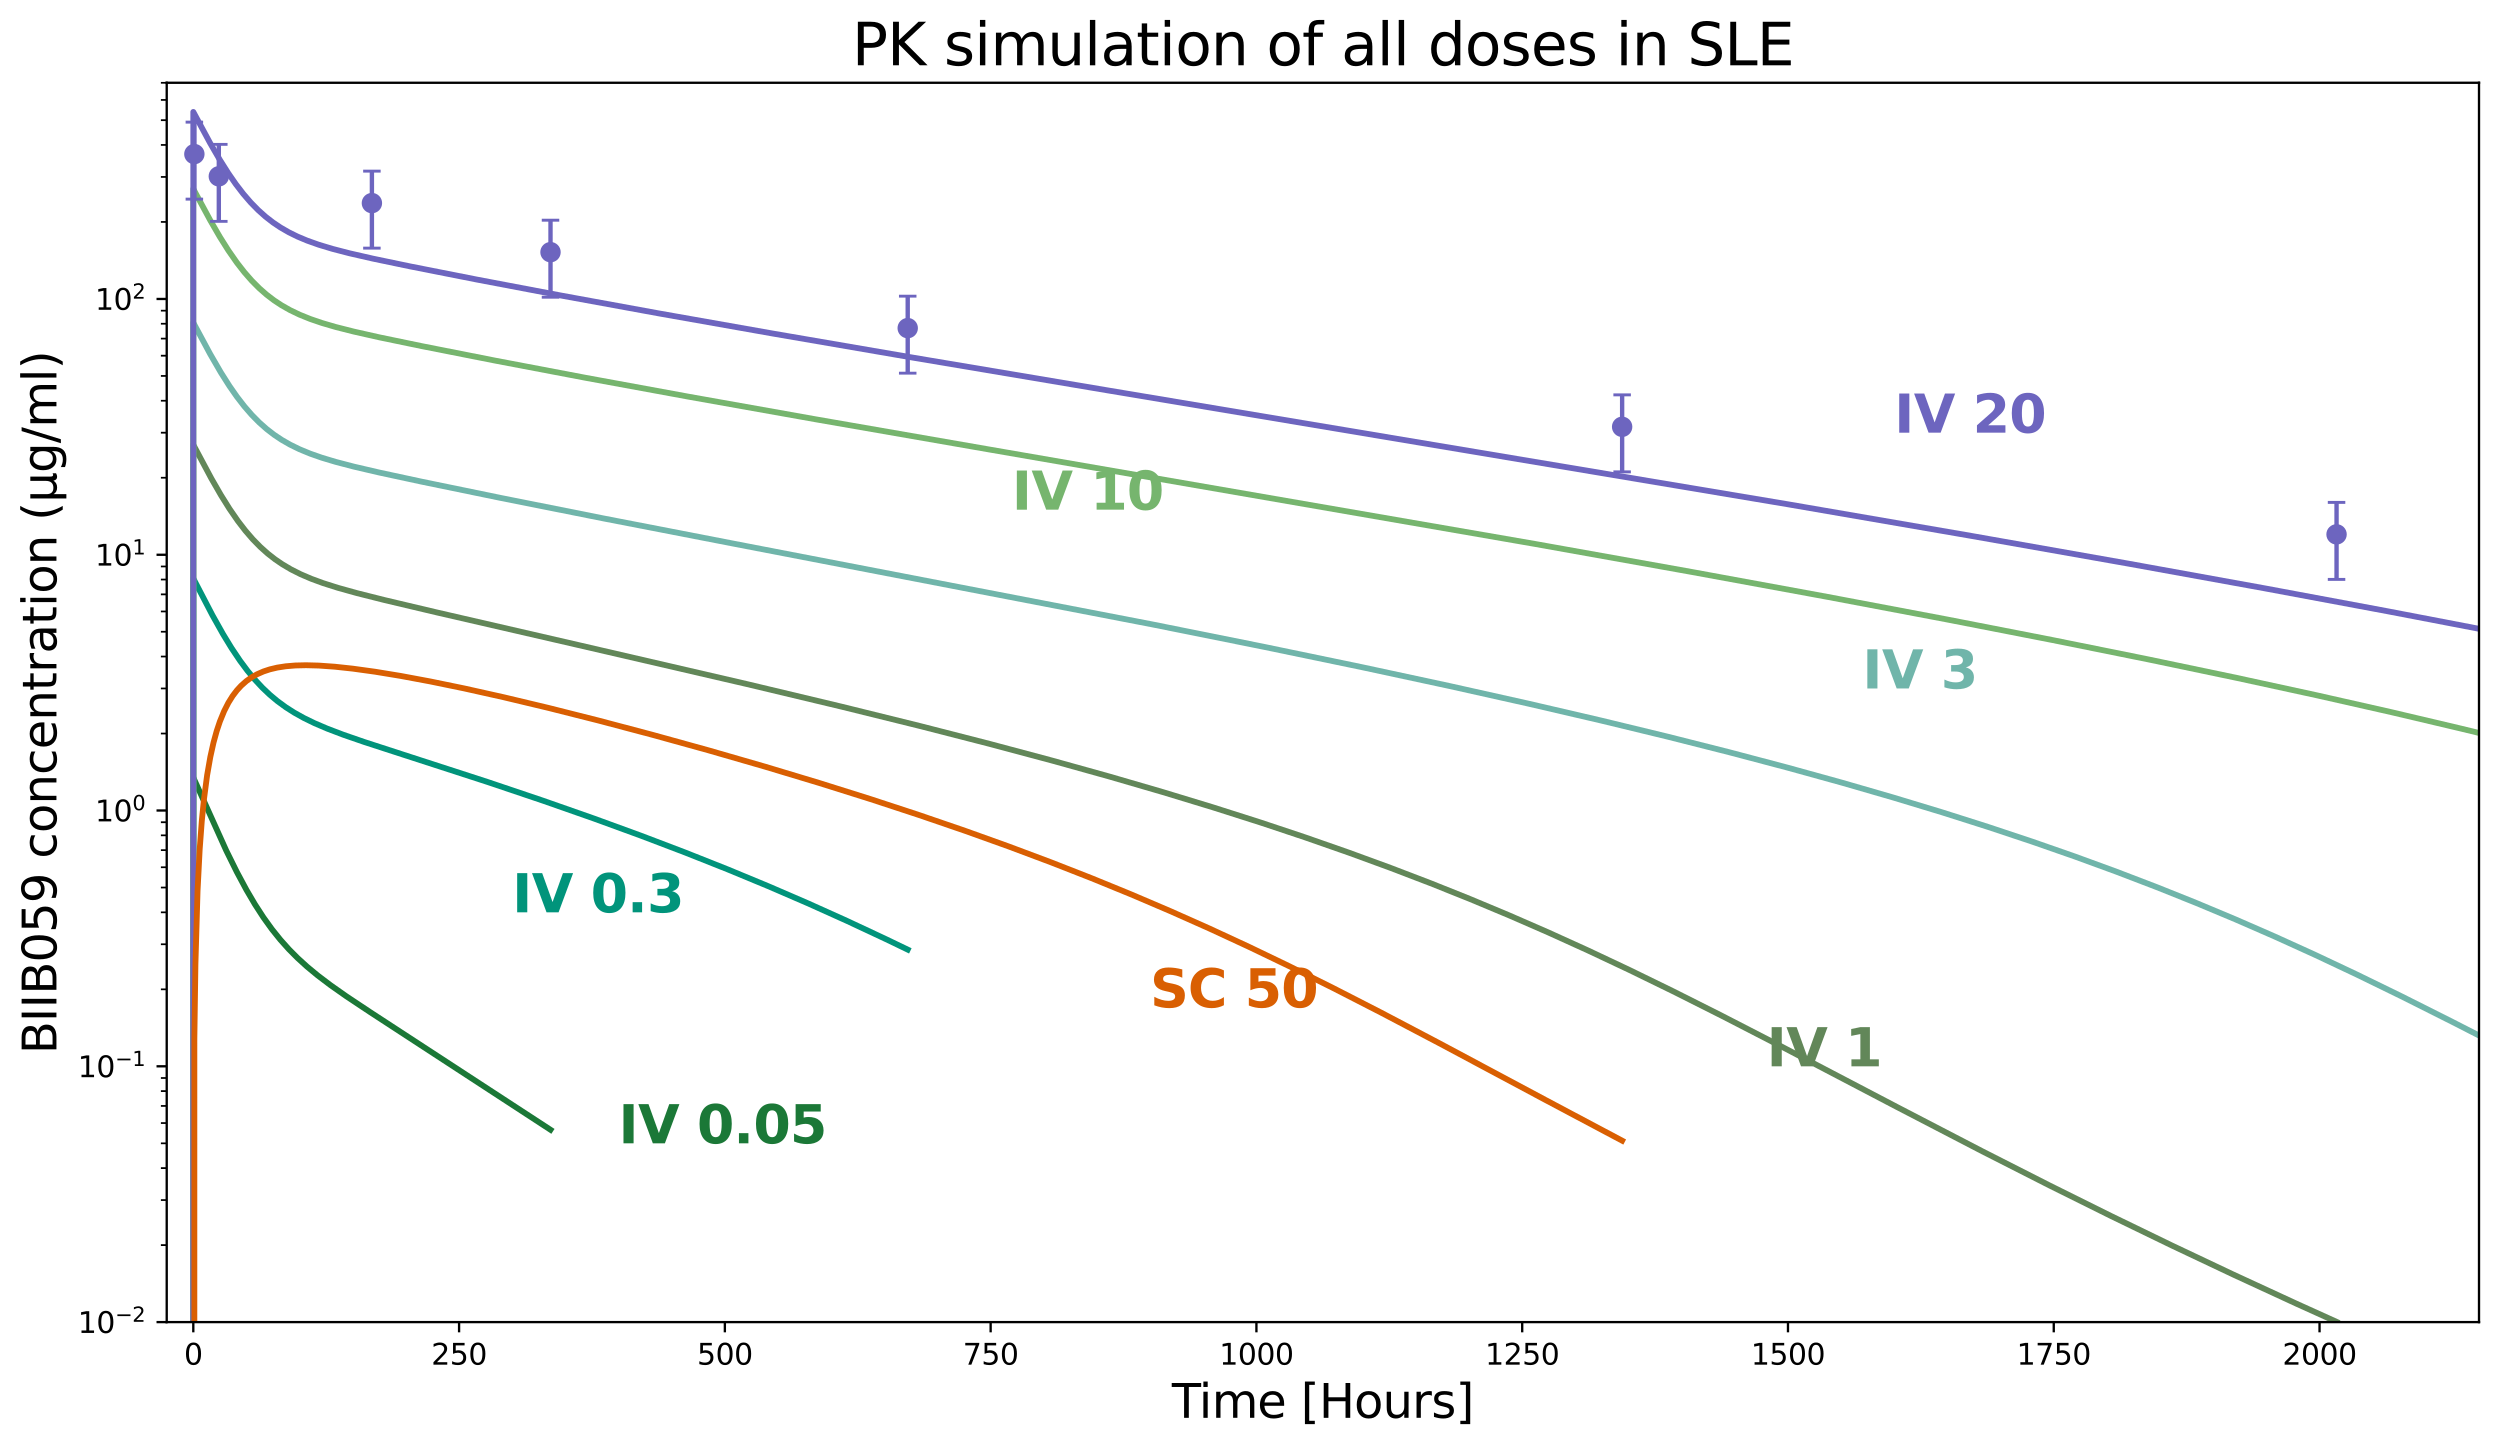 <?xml version="1.0" encoding="utf-8" standalone="no"?>
<!DOCTYPE svg PUBLIC "-//W3C//DTD SVG 1.1//EN"
  "http://www.w3.org/Graphics/SVG/1.1/DTD/svg11.dtd">
<svg xmlns:xlink="http://www.w3.org/1999/xlink" width="857.493pt" height="496.84pt" viewBox="0 0 857.493 496.84" xmlns="http://www.w3.org/2000/svg" version="1.1">
 <defs>
  <style type="text/css">*{stroke-linejoin: round; stroke-linecap: butt}</style>
 </defs>
 <g id="figure_1">
  <g id="patch_1">
   <path d="M 0 496.84 
L 857.493 496.84 
L 857.493 0 
L 0 0 
z
" style="fill: #ffffff"/>
  </g>
  <g id="axes_1">
   <g id="patch_2">
    <path d="M 57.185 453.477 
L 850.293 453.477 
L 850.293 28.397 
L 57.185 28.397 
z
" style="fill: #ffffff"/>
   </g>
   <g id="matplotlib.axis_1">
    <g id="xtick_1">
     <g id="line2d_1">
      <defs>
       <path id="me64c6eb5f9" d="M 0 0 
L 0 3.5 
" style="stroke: #000000; stroke-width: 0.8"/>
      </defs>
      <g>
       <use xlink:href="#me64c6eb5f9" x="66.301" y="453.477" style="stroke: #000000; stroke-width: 0.8"/>
      </g>
     </g>
     <g id="text_1">
      <!-- 0 -->
      <g transform="translate(63.12 468.075) scale(0.1 -0.1)">
       <defs>
        <path id="DejaVuSans-30" d="M 2034 4250 
Q 1547 4250 1301 3770 
Q 1056 3291 1056 2328 
Q 1056 1369 1301 889 
Q 1547 409 2034 409 
Q 2525 409 2770 889 
Q 3016 1369 3016 2328 
Q 3016 3291 2770 3770 
Q 2525 4250 2034 4250 
z
M 2034 4750 
Q 2819 4750 3233 4129 
Q 3647 3509 3647 2328 
Q 3647 1150 3233 529 
Q 2819 -91 2034 -91 
Q 1250 -91 836 529 
Q 422 1150 422 2328 
Q 422 3509 836 4129 
Q 1250 4750 2034 4750 
z
" transform="scale(0.016)"/>
       </defs>
       <use xlink:href="#DejaVuSans-30"/>
      </g>
     </g>
    </g>
    <g id="xtick_2">
     <g id="line2d_2">
      <g>
       <use xlink:href="#me64c6eb5f9" x="157.463" y="453.477" style="stroke: #000000; stroke-width: 0.8"/>
      </g>
     </g>
     <g id="text_2">
      <!-- 250 -->
      <g transform="translate(147.919 468.075) scale(0.1 -0.1)">
       <defs>
        <path id="DejaVuSans-32" d="M 1228 531 
L 3431 531 
L 3431 0 
L 469 0 
L 469 531 
Q 828 903 1448 1529 
Q 2069 2156 2228 2338 
Q 2531 2678 2651 2914 
Q 2772 3150 2772 3378 
Q 2772 3750 2511 3984 
Q 2250 4219 1831 4219 
Q 1534 4219 1204 4116 
Q 875 4013 500 3803 
L 500 4441 
Q 881 4594 1212 4672 
Q 1544 4750 1819 4750 
Q 2544 4750 2975 4387 
Q 3406 4025 3406 3419 
Q 3406 3131 3298 2873 
Q 3191 2616 2906 2266 
Q 2828 2175 2409 1742 
Q 1991 1309 1228 531 
z
" transform="scale(0.016)"/>
        <path id="DejaVuSans-35" d="M 691 4666 
L 3169 4666 
L 3169 4134 
L 1269 4134 
L 1269 2991 
Q 1406 3038 1543 3061 
Q 1681 3084 1819 3084 
Q 2600 3084 3056 2656 
Q 3513 2228 3513 1497 
Q 3513 744 3044 326 
Q 2575 -91 1722 -91 
Q 1428 -91 1123 -41 
Q 819 9 494 109 
L 494 744 
Q 775 591 1075 516 
Q 1375 441 1709 441 
Q 2250 441 2565 725 
Q 2881 1009 2881 1497 
Q 2881 1984 2565 2268 
Q 2250 2553 1709 2553 
Q 1456 2553 1204 2497 
Q 953 2441 691 2322 
L 691 4666 
z
" transform="scale(0.016)"/>
       </defs>
       <use xlink:href="#DejaVuSans-32"/>
       <use xlink:href="#DejaVuSans-35" transform="translate(63.623 0)"/>
       <use xlink:href="#DejaVuSans-30" transform="translate(127.246 0)"/>
      </g>
     </g>
    </g>
    <g id="xtick_3">
     <g id="line2d_3">
      <g>
       <use xlink:href="#me64c6eb5f9" x="248.625" y="453.477" style="stroke: #000000; stroke-width: 0.8"/>
      </g>
     </g>
     <g id="text_3">
      <!-- 500 -->
      <g transform="translate(239.081 468.075) scale(0.1 -0.1)">
       <use xlink:href="#DejaVuSans-35"/>
       <use xlink:href="#DejaVuSans-30" transform="translate(63.623 0)"/>
       <use xlink:href="#DejaVuSans-30" transform="translate(127.246 0)"/>
      </g>
     </g>
    </g>
    <g id="xtick_4">
     <g id="line2d_4">
      <g>
       <use xlink:href="#me64c6eb5f9" x="339.787" y="453.477" style="stroke: #000000; stroke-width: 0.8"/>
      </g>
     </g>
     <g id="text_4">
      <!-- 750 -->
      <g transform="translate(330.243 468.075) scale(0.1 -0.1)">
       <defs>
        <path id="DejaVuSans-37" d="M 525 4666 
L 3525 4666 
L 3525 4397 
L 1831 0 
L 1172 0 
L 2766 4134 
L 525 4134 
L 525 4666 
z
" transform="scale(0.016)"/>
       </defs>
       <use xlink:href="#DejaVuSans-37"/>
       <use xlink:href="#DejaVuSans-35" transform="translate(63.623 0)"/>
       <use xlink:href="#DejaVuSans-30" transform="translate(127.246 0)"/>
      </g>
     </g>
    </g>
    <g id="xtick_5">
     <g id="line2d_5">
      <g>
       <use xlink:href="#me64c6eb5f9" x="430.949" y="453.477" style="stroke: #000000; stroke-width: 0.8"/>
      </g>
     </g>
     <g id="text_5">
      <!-- 1000 -->
      <g transform="translate(418.224 468.075) scale(0.1 -0.1)">
       <defs>
        <path id="DejaVuSans-31" d="M 794 531 
L 1825 531 
L 1825 4091 
L 703 3866 
L 703 4441 
L 1819 4666 
L 2450 4666 
L 2450 531 
L 3481 531 
L 3481 0 
L 794 0 
L 794 531 
z
" transform="scale(0.016)"/>
       </defs>
       <use xlink:href="#DejaVuSans-31"/>
       <use xlink:href="#DejaVuSans-30" transform="translate(63.623 0)"/>
       <use xlink:href="#DejaVuSans-30" transform="translate(127.246 0)"/>
       <use xlink:href="#DejaVuSans-30" transform="translate(190.869 0)"/>
      </g>
     </g>
    </g>
    <g id="xtick_6">
     <g id="line2d_6">
      <g>
       <use xlink:href="#me64c6eb5f9" x="522.11" y="453.477" style="stroke: #000000; stroke-width: 0.8"/>
      </g>
     </g>
     <g id="text_6">
      <!-- 1250 -->
      <g transform="translate(509.385 468.075) scale(0.1 -0.1)">
       <use xlink:href="#DejaVuSans-31"/>
       <use xlink:href="#DejaVuSans-32" transform="translate(63.623 0)"/>
       <use xlink:href="#DejaVuSans-35" transform="translate(127.246 0)"/>
       <use xlink:href="#DejaVuSans-30" transform="translate(190.869 0)"/>
      </g>
     </g>
    </g>
    <g id="xtick_7">
     <g id="line2d_7">
      <g>
       <use xlink:href="#me64c6eb5f9" x="613.272" y="453.477" style="stroke: #000000; stroke-width: 0.8"/>
      </g>
     </g>
     <g id="text_7">
      <!-- 1500 -->
      <g transform="translate(600.547 468.075) scale(0.1 -0.1)">
       <use xlink:href="#DejaVuSans-31"/>
       <use xlink:href="#DejaVuSans-35" transform="translate(63.623 0)"/>
       <use xlink:href="#DejaVuSans-30" transform="translate(127.246 0)"/>
       <use xlink:href="#DejaVuSans-30" transform="translate(190.869 0)"/>
      </g>
     </g>
    </g>
    <g id="xtick_8">
     <g id="line2d_8">
      <g>
       <use xlink:href="#me64c6eb5f9" x="704.434" y="453.477" style="stroke: #000000; stroke-width: 0.8"/>
      </g>
     </g>
     <g id="text_8">
      <!-- 1750 -->
      <g transform="translate(691.709 468.075) scale(0.1 -0.1)">
       <use xlink:href="#DejaVuSans-31"/>
       <use xlink:href="#DejaVuSans-37" transform="translate(63.623 0)"/>
       <use xlink:href="#DejaVuSans-35" transform="translate(127.246 0)"/>
       <use xlink:href="#DejaVuSans-30" transform="translate(190.869 0)"/>
      </g>
     </g>
    </g>
    <g id="xtick_9">
     <g id="line2d_9">
      <g>
       <use xlink:href="#me64c6eb5f9" x="795.596" y="453.477" style="stroke: #000000; stroke-width: 0.8"/>
      </g>
     </g>
     <g id="text_9">
      <!-- 2000 -->
      <g transform="translate(782.871 468.075) scale(0.1 -0.1)">
       <use xlink:href="#DejaVuSans-32"/>
       <use xlink:href="#DejaVuSans-30" transform="translate(63.623 0)"/>
       <use xlink:href="#DejaVuSans-30" transform="translate(127.246 0)"/>
       <use xlink:href="#DejaVuSans-30" transform="translate(190.869 0)"/>
      </g>
     </g>
    </g>
    <g id="text_10">
     <!-- Time [Hours] -->
     <g transform="translate(401.943 486.312) scale(0.16 -0.16)">
      <defs>
       <path id="DejaVuSans-54" d="M -19 4666 
L 3928 4666 
L 3928 4134 
L 2272 4134 
L 2272 0 
L 1638 0 
L 1638 4134 
L -19 4134 
L -19 4666 
z
" transform="scale(0.016)"/>
       <path id="DejaVuSans-69" d="M 603 3500 
L 1178 3500 
L 1178 0 
L 603 0 
L 603 3500 
z
M 603 4863 
L 1178 4863 
L 1178 4134 
L 603 4134 
L 603 4863 
z
" transform="scale(0.016)"/>
       <path id="DejaVuSans-6d" d="M 3328 2828 
Q 3544 3216 3844 3400 
Q 4144 3584 4550 3584 
Q 5097 3584 5394 3201 
Q 5691 2819 5691 2113 
L 5691 0 
L 5113 0 
L 5113 2094 
Q 5113 2597 4934 2840 
Q 4756 3084 4391 3084 
Q 3944 3084 3684 2787 
Q 3425 2491 3425 1978 
L 3425 0 
L 2847 0 
L 2847 2094 
Q 2847 2600 2669 2842 
Q 2491 3084 2119 3084 
Q 1678 3084 1418 2786 
Q 1159 2488 1159 1978 
L 1159 0 
L 581 0 
L 581 3500 
L 1159 3500 
L 1159 2956 
Q 1356 3278 1631 3431 
Q 1906 3584 2284 3584 
Q 2666 3584 2933 3390 
Q 3200 3197 3328 2828 
z
" transform="scale(0.016)"/>
       <path id="DejaVuSans-65" d="M 3597 1894 
L 3597 1613 
L 953 1613 
Q 991 1019 1311 708 
Q 1631 397 2203 397 
Q 2534 397 2845 478 
Q 3156 559 3463 722 
L 3463 178 
Q 3153 47 2828 -22 
Q 2503 -91 2169 -91 
Q 1331 -91 842 396 
Q 353 884 353 1716 
Q 353 2575 817 3079 
Q 1281 3584 2069 3584 
Q 2775 3584 3186 3129 
Q 3597 2675 3597 1894 
z
M 3022 2063 
Q 3016 2534 2758 2815 
Q 2500 3097 2075 3097 
Q 1594 3097 1305 2825 
Q 1016 2553 972 2059 
L 3022 2063 
z
" transform="scale(0.016)"/>
       <path id="DejaVuSans-20" transform="scale(0.016)"/>
       <path id="DejaVuSans-5b" d="M 550 4863 
L 1875 4863 
L 1875 4416 
L 1125 4416 
L 1125 -397 
L 1875 -397 
L 1875 -844 
L 550 -844 
L 550 4863 
z
" transform="scale(0.016)"/>
       <path id="DejaVuSans-48" d="M 628 4666 
L 1259 4666 
L 1259 2753 
L 3553 2753 
L 3553 4666 
L 4184 4666 
L 4184 0 
L 3553 0 
L 3553 2222 
L 1259 2222 
L 1259 0 
L 628 0 
L 628 4666 
z
" transform="scale(0.016)"/>
       <path id="DejaVuSans-6f" d="M 1959 3097 
Q 1497 3097 1228 2736 
Q 959 2375 959 1747 
Q 959 1119 1226 758 
Q 1494 397 1959 397 
Q 2419 397 2687 759 
Q 2956 1122 2956 1747 
Q 2956 2369 2687 2733 
Q 2419 3097 1959 3097 
z
M 1959 3584 
Q 2709 3584 3137 3096 
Q 3566 2609 3566 1747 
Q 3566 888 3137 398 
Q 2709 -91 1959 -91 
Q 1206 -91 779 398 
Q 353 888 353 1747 
Q 353 2609 779 3096 
Q 1206 3584 1959 3584 
z
" transform="scale(0.016)"/>
       <path id="DejaVuSans-75" d="M 544 1381 
L 544 3500 
L 1119 3500 
L 1119 1403 
Q 1119 906 1312 657 
Q 1506 409 1894 409 
Q 2359 409 2629 706 
Q 2900 1003 2900 1516 
L 2900 3500 
L 3475 3500 
L 3475 0 
L 2900 0 
L 2900 538 
Q 2691 219 2414 64 
Q 2138 -91 1772 -91 
Q 1169 -91 856 284 
Q 544 659 544 1381 
z
M 1991 3584 
L 1991 3584 
z
" transform="scale(0.016)"/>
       <path id="DejaVuSans-72" d="M 2631 2963 
Q 2534 3019 2420 3045 
Q 2306 3072 2169 3072 
Q 1681 3072 1420 2755 
Q 1159 2438 1159 1844 
L 1159 0 
L 581 0 
L 581 3500 
L 1159 3500 
L 1159 2956 
Q 1341 3275 1631 3429 
Q 1922 3584 2338 3584 
Q 2397 3584 2469 3576 
Q 2541 3569 2628 3553 
L 2631 2963 
z
" transform="scale(0.016)"/>
       <path id="DejaVuSans-73" d="M 2834 3397 
L 2834 2853 
Q 2591 2978 2328 3040 
Q 2066 3103 1784 3103 
Q 1356 3103 1142 2972 
Q 928 2841 928 2578 
Q 928 2378 1081 2264 
Q 1234 2150 1697 2047 
L 1894 2003 
Q 2506 1872 2764 1633 
Q 3022 1394 3022 966 
Q 3022 478 2636 193 
Q 2250 -91 1575 -91 
Q 1294 -91 989 -36 
Q 684 19 347 128 
L 347 722 
Q 666 556 975 473 
Q 1284 391 1588 391 
Q 1994 391 2212 530 
Q 2431 669 2431 922 
Q 2431 1156 2273 1281 
Q 2116 1406 1581 1522 
L 1381 1569 
Q 847 1681 609 1914 
Q 372 2147 372 2553 
Q 372 3047 722 3315 
Q 1072 3584 1716 3584 
Q 2034 3584 2315 3537 
Q 2597 3491 2834 3397 
z
" transform="scale(0.016)"/>
       <path id="DejaVuSans-5d" d="M 1947 4863 
L 1947 -844 
L 622 -844 
L 622 -397 
L 1369 -397 
L 1369 4416 
L 622 4416 
L 622 4863 
L 1947 4863 
z
" transform="scale(0.016)"/>
      </defs>
      <use xlink:href="#DejaVuSans-54"/>
      <use xlink:href="#DejaVuSans-69" transform="translate(57.959 0)"/>
      <use xlink:href="#DejaVuSans-6d" transform="translate(85.742 0)"/>
      <use xlink:href="#DejaVuSans-65" transform="translate(183.154 0)"/>
      <use xlink:href="#DejaVuSans-20" transform="translate(244.678 0)"/>
      <use xlink:href="#DejaVuSans-5b" transform="translate(276.465 0)"/>
      <use xlink:href="#DejaVuSans-48" transform="translate(315.479 0)"/>
      <use xlink:href="#DejaVuSans-6f" transform="translate(390.674 0)"/>
      <use xlink:href="#DejaVuSans-75" transform="translate(451.855 0)"/>
      <use xlink:href="#DejaVuSans-72" transform="translate(515.234 0)"/>
      <use xlink:href="#DejaVuSans-73" transform="translate(556.348 0)"/>
      <use xlink:href="#DejaVuSans-5d" transform="translate(608.447 0)"/>
     </g>
    </g>
   </g>
   <g id="matplotlib.axis_2">
    <g id="ytick_1">
     <g id="line2d_10">
      <defs>
       <path id="m5a71ed26d4" d="M 0 0 
L -3.5 0 
" style="stroke: #000000; stroke-width: 0.8"/>
      </defs>
      <g>
       <use xlink:href="#m5a71ed26d4" x="57.185" y="453.477" style="stroke: #000000; stroke-width: 0.8"/>
      </g>
     </g>
     <g id="text_11">
      <!-- $\mathdefault{10^{-2}}$ -->
      <g transform="translate(26.685 457.276) scale(0.1 -0.1)">
       <defs>
        <path id="DejaVuSans-2212" d="M 678 2272 
L 4684 2272 
L 4684 1741 
L 678 1741 
L 678 2272 
z
" transform="scale(0.016)"/>
       </defs>
       <use xlink:href="#DejaVuSans-31" transform="translate(0 0.766)"/>
       <use xlink:href="#DejaVuSans-30" transform="translate(63.623 0.766)"/>
       <use xlink:href="#DejaVuSans-2212" transform="translate(128.203 39.047) scale(0.7)"/>
       <use xlink:href="#DejaVuSans-32" transform="translate(186.855 39.047) scale(0.7)"/>
      </g>
     </g>
    </g>
    <g id="ytick_2">
     <g id="line2d_11">
      <g>
       <use xlink:href="#m5a71ed26d4" x="57.185" y="365.743" style="stroke: #000000; stroke-width: 0.8"/>
      </g>
     </g>
     <g id="text_12">
      <!-- $\mathdefault{10^{-1}}$ -->
      <g transform="translate(26.685 369.542) scale(0.1 -0.1)">
       <use xlink:href="#DejaVuSans-31" transform="translate(0 0.684)"/>
       <use xlink:href="#DejaVuSans-30" transform="translate(63.623 0.684)"/>
       <use xlink:href="#DejaVuSans-2212" transform="translate(128.203 38.966) scale(0.7)"/>
       <use xlink:href="#DejaVuSans-31" transform="translate(186.855 38.966) scale(0.7)"/>
      </g>
     </g>
    </g>
    <g id="ytick_3">
     <g id="line2d_12">
      <g>
       <use xlink:href="#m5a71ed26d4" x="57.185" y="278.009" style="stroke: #000000; stroke-width: 0.8"/>
      </g>
     </g>
     <g id="text_13">
      <!-- $\mathdefault{10^{0}}$ -->
      <g transform="translate(32.585 281.808) scale(0.1 -0.1)">
       <use xlink:href="#DejaVuSans-31" transform="translate(0 0.766)"/>
       <use xlink:href="#DejaVuSans-30" transform="translate(63.623 0.766)"/>
       <use xlink:href="#DejaVuSans-30" transform="translate(128.203 39.047) scale(0.7)"/>
      </g>
     </g>
    </g>
    <g id="ytick_4">
     <g id="line2d_13">
      <g>
       <use xlink:href="#m5a71ed26d4" x="57.185" y="190.275" style="stroke: #000000; stroke-width: 0.8"/>
      </g>
     </g>
     <g id="text_14">
      <!-- $\mathdefault{10^{1}}$ -->
      <g transform="translate(32.585 194.074) scale(0.1 -0.1)">
       <use xlink:href="#DejaVuSans-31" transform="translate(0 0.684)"/>
       <use xlink:href="#DejaVuSans-30" transform="translate(63.623 0.684)"/>
       <use xlink:href="#DejaVuSans-31" transform="translate(128.203 38.966) scale(0.7)"/>
      </g>
     </g>
    </g>
    <g id="ytick_5">
     <g id="line2d_14">
      <g>
       <use xlink:href="#m5a71ed26d4" x="57.185" y="102.541" style="stroke: #000000; stroke-width: 0.8"/>
      </g>
     </g>
     <g id="text_15">
      <!-- $\mathdefault{10^{2}}$ -->
      <g transform="translate(32.585 106.34) scale(0.1 -0.1)">
       <use xlink:href="#DejaVuSans-31" transform="translate(0 0.766)"/>
       <use xlink:href="#DejaVuSans-30" transform="translate(63.623 0.766)"/>
       <use xlink:href="#DejaVuSans-32" transform="translate(128.203 39.047) scale(0.7)"/>
      </g>
     </g>
    </g>
    <g id="ytick_6">
     <g id="line2d_15">
      <defs>
       <path id="m1866ac77a4" d="M 0 0 
L -2 0 
" style="stroke: #000000; stroke-width: 0.6"/>
      </defs>
      <g>
       <use xlink:href="#m1866ac77a4" x="57.185" y="427.066" style="stroke: #000000; stroke-width: 0.6"/>
      </g>
     </g>
    </g>
    <g id="ytick_7">
     <g id="line2d_16">
      <g>
       <use xlink:href="#m1866ac77a4" x="57.185" y="411.617" style="stroke: #000000; stroke-width: 0.6"/>
      </g>
     </g>
    </g>
    <g id="ytick_8">
     <g id="line2d_17">
      <g>
       <use xlink:href="#m1866ac77a4" x="57.185" y="400.656" style="stroke: #000000; stroke-width: 0.6"/>
      </g>
     </g>
    </g>
    <g id="ytick_9">
     <g id="line2d_18">
      <g>
       <use xlink:href="#m1866ac77a4" x="57.185" y="392.153" style="stroke: #000000; stroke-width: 0.6"/>
      </g>
     </g>
    </g>
    <g id="ytick_10">
     <g id="line2d_19">
      <g>
       <use xlink:href="#m1866ac77a4" x="57.185" y="385.207" style="stroke: #000000; stroke-width: 0.6"/>
      </g>
     </g>
    </g>
    <g id="ytick_11">
     <g id="line2d_20">
      <g>
       <use xlink:href="#m1866ac77a4" x="57.185" y="379.333" style="stroke: #000000; stroke-width: 0.6"/>
      </g>
     </g>
    </g>
    <g id="ytick_12">
     <g id="line2d_21">
      <g>
       <use xlink:href="#m1866ac77a4" x="57.185" y="374.245" style="stroke: #000000; stroke-width: 0.6"/>
      </g>
     </g>
    </g>
    <g id="ytick_13">
     <g id="line2d_22">
      <g>
       <use xlink:href="#m1866ac77a4" x="57.185" y="369.757" style="stroke: #000000; stroke-width: 0.6"/>
      </g>
     </g>
    </g>
    <g id="ytick_14">
     <g id="line2d_23">
      <g>
       <use xlink:href="#m1866ac77a4" x="57.185" y="339.332" style="stroke: #000000; stroke-width: 0.6"/>
      </g>
     </g>
    </g>
    <g id="ytick_15">
     <g id="line2d_24">
      <g>
       <use xlink:href="#m1866ac77a4" x="57.185" y="323.883" style="stroke: #000000; stroke-width: 0.6"/>
      </g>
     </g>
    </g>
    <g id="ytick_16">
     <g id="line2d_25">
      <g>
       <use xlink:href="#m1866ac77a4" x="57.185" y="312.922" style="stroke: #000000; stroke-width: 0.6"/>
      </g>
     </g>
    </g>
    <g id="ytick_17">
     <g id="line2d_26">
      <g>
       <use xlink:href="#m1866ac77a4" x="57.185" y="304.419" style="stroke: #000000; stroke-width: 0.6"/>
      </g>
     </g>
    </g>
    <g id="ytick_18">
     <g id="line2d_27">
      <g>
       <use xlink:href="#m1866ac77a4" x="57.185" y="297.472" style="stroke: #000000; stroke-width: 0.6"/>
      </g>
     </g>
    </g>
    <g id="ytick_19">
     <g id="line2d_28">
      <g>
       <use xlink:href="#m1866ac77a4" x="57.185" y="291.599" style="stroke: #000000; stroke-width: 0.6"/>
      </g>
     </g>
    </g>
    <g id="ytick_20">
     <g id="line2d_29">
      <g>
       <use xlink:href="#m1866ac77a4" x="57.185" y="286.511" style="stroke: #000000; stroke-width: 0.6"/>
      </g>
     </g>
    </g>
    <g id="ytick_21">
     <g id="line2d_30">
      <g>
       <use xlink:href="#m1866ac77a4" x="57.185" y="282.023" style="stroke: #000000; stroke-width: 0.6"/>
      </g>
     </g>
    </g>
    <g id="ytick_22">
     <g id="line2d_31">
      <g>
       <use xlink:href="#m1866ac77a4" x="57.185" y="251.598" style="stroke: #000000; stroke-width: 0.6"/>
      </g>
     </g>
    </g>
    <g id="ytick_23">
     <g id="line2d_32">
      <g>
       <use xlink:href="#m1866ac77a4" x="57.185" y="236.149" style="stroke: #000000; stroke-width: 0.6"/>
      </g>
     </g>
    </g>
    <g id="ytick_24">
     <g id="line2d_33">
      <g>
       <use xlink:href="#m1866ac77a4" x="57.185" y="225.188" style="stroke: #000000; stroke-width: 0.6"/>
      </g>
     </g>
    </g>
    <g id="ytick_25">
     <g id="line2d_34">
      <g>
       <use xlink:href="#m1866ac77a4" x="57.185" y="216.685" style="stroke: #000000; stroke-width: 0.6"/>
      </g>
     </g>
    </g>
    <g id="ytick_26">
     <g id="line2d_35">
      <g>
       <use xlink:href="#m1866ac77a4" x="57.185" y="209.738" style="stroke: #000000; stroke-width: 0.6"/>
      </g>
     </g>
    </g>
    <g id="ytick_27">
     <g id="line2d_36">
      <g>
       <use xlink:href="#m1866ac77a4" x="57.185" y="203.865" style="stroke: #000000; stroke-width: 0.6"/>
      </g>
     </g>
    </g>
    <g id="ytick_28">
     <g id="line2d_37">
      <g>
       <use xlink:href="#m1866ac77a4" x="57.185" y="198.777" style="stroke: #000000; stroke-width: 0.6"/>
      </g>
     </g>
    </g>
    <g id="ytick_29">
     <g id="line2d_38">
      <g>
       <use xlink:href="#m1866ac77a4" x="57.185" y="194.289" style="stroke: #000000; stroke-width: 0.6"/>
      </g>
     </g>
    </g>
    <g id="ytick_30">
     <g id="line2d_39">
      <g>
       <use xlink:href="#m1866ac77a4" x="57.185" y="163.864" style="stroke: #000000; stroke-width: 0.6"/>
      </g>
     </g>
    </g>
    <g id="ytick_31">
     <g id="line2d_40">
      <g>
       <use xlink:href="#m1866ac77a4" x="57.185" y="148.415" style="stroke: #000000; stroke-width: 0.6"/>
      </g>
     </g>
    </g>
    <g id="ytick_32">
     <g id="line2d_41">
      <g>
       <use xlink:href="#m1866ac77a4" x="57.185" y="137.454" style="stroke: #000000; stroke-width: 0.6"/>
      </g>
     </g>
    </g>
    <g id="ytick_33">
     <g id="line2d_42">
      <g>
       <use xlink:href="#m1866ac77a4" x="57.185" y="128.951" style="stroke: #000000; stroke-width: 0.6"/>
      </g>
     </g>
    </g>
    <g id="ytick_34">
     <g id="line2d_43">
      <g>
       <use xlink:href="#m1866ac77a4" x="57.185" y="122.004" style="stroke: #000000; stroke-width: 0.6"/>
      </g>
     </g>
    </g>
    <g id="ytick_35">
     <g id="line2d_44">
      <g>
       <use xlink:href="#m1866ac77a4" x="57.185" y="116.131" style="stroke: #000000; stroke-width: 0.6"/>
      </g>
     </g>
    </g>
    <g id="ytick_36">
     <g id="line2d_45">
      <g>
       <use xlink:href="#m1866ac77a4" x="57.185" y="111.043" style="stroke: #000000; stroke-width: 0.6"/>
      </g>
     </g>
    </g>
    <g id="ytick_37">
     <g id="line2d_46">
      <g>
       <use xlink:href="#m1866ac77a4" x="57.185" y="106.555" style="stroke: #000000; stroke-width: 0.6"/>
      </g>
     </g>
    </g>
    <g id="ytick_38">
     <g id="line2d_47">
      <g>
       <use xlink:href="#m1866ac77a4" x="57.185" y="76.13" style="stroke: #000000; stroke-width: 0.6"/>
      </g>
     </g>
    </g>
    <g id="ytick_39">
     <g id="line2d_48">
      <g>
       <use xlink:href="#m1866ac77a4" x="57.185" y="60.681" style="stroke: #000000; stroke-width: 0.6"/>
      </g>
     </g>
    </g>
    <g id="ytick_40">
     <g id="line2d_49">
      <g>
       <use xlink:href="#m1866ac77a4" x="57.185" y="49.72" style="stroke: #000000; stroke-width: 0.6"/>
      </g>
     </g>
    </g>
    <g id="ytick_41">
     <g id="line2d_50">
      <g>
       <use xlink:href="#m1866ac77a4" x="57.185" y="41.217" style="stroke: #000000; stroke-width: 0.6"/>
      </g>
     </g>
    </g>
    <g id="ytick_42">
     <g id="line2d_51">
      <g>
       <use xlink:href="#m1866ac77a4" x="57.185" y="34.27" style="stroke: #000000; stroke-width: 0.6"/>
      </g>
     </g>
    </g>
    <g id="ytick_43">
     <g id="line2d_52">
      <g>
       <use xlink:href="#m1866ac77a4" x="57.185" y="28.397" style="stroke: #000000; stroke-width: 0.6"/>
      </g>
     </g>
    </g>
    <g id="text_16">
     <!-- BIIB059 concentration (µg/ml) -->
     <g transform="translate(19.358 361.517) rotate(-90) scale(0.16 -0.16)">
      <defs>
       <path id="DejaVuSans-42" d="M 1259 2228 
L 1259 519 
L 2272 519 
Q 2781 519 3026 730 
Q 3272 941 3272 1375 
Q 3272 1813 3026 2020 
Q 2781 2228 2272 2228 
L 1259 2228 
z
M 1259 4147 
L 1259 2741 
L 2194 2741 
Q 2656 2741 2882 2914 
Q 3109 3088 3109 3444 
Q 3109 3797 2882 3972 
Q 2656 4147 2194 4147 
L 1259 4147 
z
M 628 4666 
L 2241 4666 
Q 2963 4666 3353 4366 
Q 3744 4066 3744 3513 
Q 3744 3084 3544 2831 
Q 3344 2578 2956 2516 
Q 3422 2416 3680 2098 
Q 3938 1781 3938 1306 
Q 3938 681 3513 340 
Q 3088 0 2303 0 
L 628 0 
L 628 4666 
z
" transform="scale(0.016)"/>
       <path id="DejaVuSans-49" d="M 628 4666 
L 1259 4666 
L 1259 0 
L 628 0 
L 628 4666 
z
" transform="scale(0.016)"/>
       <path id="DejaVuSans-39" d="M 703 97 
L 703 672 
Q 941 559 1184 500 
Q 1428 441 1663 441 
Q 2288 441 2617 861 
Q 2947 1281 2994 2138 
Q 2813 1869 2534 1725 
Q 2256 1581 1919 1581 
Q 1219 1581 811 2004 
Q 403 2428 403 3163 
Q 403 3881 828 4315 
Q 1253 4750 1959 4750 
Q 2769 4750 3195 4129 
Q 3622 3509 3622 2328 
Q 3622 1225 3098 567 
Q 2575 -91 1691 -91 
Q 1453 -91 1209 -44 
Q 966 3 703 97 
z
M 1959 2075 
Q 2384 2075 2632 2365 
Q 2881 2656 2881 3163 
Q 2881 3666 2632 3958 
Q 2384 4250 1959 4250 
Q 1534 4250 1286 3958 
Q 1038 3666 1038 3163 
Q 1038 2656 1286 2365 
Q 1534 2075 1959 2075 
z
" transform="scale(0.016)"/>
       <path id="DejaVuSans-63" d="M 3122 3366 
L 3122 2828 
Q 2878 2963 2633 3030 
Q 2388 3097 2138 3097 
Q 1578 3097 1268 2742 
Q 959 2388 959 1747 
Q 959 1106 1268 751 
Q 1578 397 2138 397 
Q 2388 397 2633 464 
Q 2878 531 3122 666 
L 3122 134 
Q 2881 22 2623 -34 
Q 2366 -91 2075 -91 
Q 1284 -91 818 406 
Q 353 903 353 1747 
Q 353 2603 823 3093 
Q 1294 3584 2113 3584 
Q 2378 3584 2631 3529 
Q 2884 3475 3122 3366 
z
" transform="scale(0.016)"/>
       <path id="DejaVuSans-6e" d="M 3513 2113 
L 3513 0 
L 2938 0 
L 2938 2094 
Q 2938 2591 2744 2837 
Q 2550 3084 2163 3084 
Q 1697 3084 1428 2787 
Q 1159 2491 1159 1978 
L 1159 0 
L 581 0 
L 581 3500 
L 1159 3500 
L 1159 2956 
Q 1366 3272 1645 3428 
Q 1925 3584 2291 3584 
Q 2894 3584 3203 3211 
Q 3513 2838 3513 2113 
z
" transform="scale(0.016)"/>
       <path id="DejaVuSans-74" d="M 1172 4494 
L 1172 3500 
L 2356 3500 
L 2356 3053 
L 1172 3053 
L 1172 1153 
Q 1172 725 1289 603 
Q 1406 481 1766 481 
L 2356 481 
L 2356 0 
L 1766 0 
Q 1100 0 847 248 
Q 594 497 594 1153 
L 594 3053 
L 172 3053 
L 172 3500 
L 594 3500 
L 594 4494 
L 1172 4494 
z
" transform="scale(0.016)"/>
       <path id="DejaVuSans-61" d="M 2194 1759 
Q 1497 1759 1228 1600 
Q 959 1441 959 1056 
Q 959 750 1161 570 
Q 1363 391 1709 391 
Q 2188 391 2477 730 
Q 2766 1069 2766 1631 
L 2766 1759 
L 2194 1759 
z
M 3341 1997 
L 3341 0 
L 2766 0 
L 2766 531 
Q 2569 213 2275 61 
Q 1981 -91 1556 -91 
Q 1019 -91 701 211 
Q 384 513 384 1019 
Q 384 1609 779 1909 
Q 1175 2209 1959 2209 
L 2766 2209 
L 2766 2266 
Q 2766 2663 2505 2880 
Q 2244 3097 1772 3097 
Q 1472 3097 1187 3025 
Q 903 2953 641 2809 
L 641 3341 
Q 956 3463 1253 3523 
Q 1550 3584 1831 3584 
Q 2591 3584 2966 3190 
Q 3341 2797 3341 1997 
z
" transform="scale(0.016)"/>
       <path id="DejaVuSans-28" d="M 1984 4856 
Q 1566 4138 1362 3434 
Q 1159 2731 1159 2009 
Q 1159 1288 1364 580 
Q 1569 -128 1984 -844 
L 1484 -844 
Q 1016 -109 783 600 
Q 550 1309 550 2009 
Q 550 2706 781 3412 
Q 1013 4119 1484 4856 
L 1984 4856 
z
" transform="scale(0.016)"/>
       <path id="DejaVuSans-b5" d="M 544 -1331 
L 544 3500 
L 1119 3500 
L 1119 1325 
Q 1119 872 1334 640 
Q 1550 409 1972 409 
Q 2434 409 2667 671 
Q 2900 934 2900 1459 
L 2900 3500 
L 3475 3500 
L 3475 806 
Q 3475 619 3529 530 
Q 3584 441 3700 441 
Q 3728 441 3778 458 
Q 3828 475 3916 513 
L 3916 50 
Q 3788 -22 3673 -56 
Q 3559 -91 3450 -91 
Q 3234 -91 3106 31 
Q 2978 153 2931 403 
Q 2775 156 2548 32 
Q 2322 -91 2016 -91 
Q 1697 -91 1473 31 
Q 1250 153 1119 397 
L 1119 -1331 
L 544 -1331 
z
" transform="scale(0.016)"/>
       <path id="DejaVuSans-67" d="M 2906 1791 
Q 2906 2416 2648 2759 
Q 2391 3103 1925 3103 
Q 1463 3103 1205 2759 
Q 947 2416 947 1791 
Q 947 1169 1205 825 
Q 1463 481 1925 481 
Q 2391 481 2648 825 
Q 2906 1169 2906 1791 
z
M 3481 434 
Q 3481 -459 3084 -895 
Q 2688 -1331 1869 -1331 
Q 1566 -1331 1297 -1286 
Q 1028 -1241 775 -1147 
L 775 -588 
Q 1028 -725 1275 -790 
Q 1522 -856 1778 -856 
Q 2344 -856 2625 -561 
Q 2906 -266 2906 331 
L 2906 616 
Q 2728 306 2450 153 
Q 2172 0 1784 0 
Q 1141 0 747 490 
Q 353 981 353 1791 
Q 353 2603 747 3093 
Q 1141 3584 1784 3584 
Q 2172 3584 2450 3431 
Q 2728 3278 2906 2969 
L 2906 3500 
L 3481 3500 
L 3481 434 
z
" transform="scale(0.016)"/>
       <path id="DejaVuSans-2f" d="M 1625 4666 
L 2156 4666 
L 531 -594 
L 0 -594 
L 1625 4666 
z
" transform="scale(0.016)"/>
       <path id="DejaVuSans-6c" d="M 603 4863 
L 1178 4863 
L 1178 0 
L 603 0 
L 603 4863 
z
" transform="scale(0.016)"/>
       <path id="DejaVuSans-29" d="M 513 4856 
L 1013 4856 
Q 1481 4119 1714 3412 
Q 1947 2706 1947 2009 
Q 1947 1309 1714 600 
Q 1481 -109 1013 -844 
L 513 -844 
Q 928 -128 1133 580 
Q 1338 1288 1338 2009 
Q 1338 2731 1133 3434 
Q 928 4138 513 4856 
z
" transform="scale(0.016)"/>
      </defs>
      <use xlink:href="#DejaVuSans-42"/>
      <use xlink:href="#DejaVuSans-49" transform="translate(68.604 0)"/>
      <use xlink:href="#DejaVuSans-49" transform="translate(98.096 0)"/>
      <use xlink:href="#DejaVuSans-42" transform="translate(127.588 0)"/>
      <use xlink:href="#DejaVuSans-30" transform="translate(196.191 0)"/>
      <use xlink:href="#DejaVuSans-35" transform="translate(259.814 0)"/>
      <use xlink:href="#DejaVuSans-39" transform="translate(323.438 0)"/>
      <use xlink:href="#DejaVuSans-20" transform="translate(387.061 0)"/>
      <use xlink:href="#DejaVuSans-63" transform="translate(418.848 0)"/>
      <use xlink:href="#DejaVuSans-6f" transform="translate(473.828 0)"/>
      <use xlink:href="#DejaVuSans-6e" transform="translate(535.01 0)"/>
      <use xlink:href="#DejaVuSans-63" transform="translate(598.389 0)"/>
      <use xlink:href="#DejaVuSans-65" transform="translate(653.369 0)"/>
      <use xlink:href="#DejaVuSans-6e" transform="translate(714.893 0)"/>
      <use xlink:href="#DejaVuSans-74" transform="translate(778.271 0)"/>
      <use xlink:href="#DejaVuSans-72" transform="translate(817.48 0)"/>
      <use xlink:href="#DejaVuSans-61" transform="translate(858.594 0)"/>
      <use xlink:href="#DejaVuSans-74" transform="translate(919.873 0)"/>
      <use xlink:href="#DejaVuSans-69" transform="translate(959.082 0)"/>
      <use xlink:href="#DejaVuSans-6f" transform="translate(986.865 0)"/>
      <use xlink:href="#DejaVuSans-6e" transform="translate(1048.047 0)"/>
      <use xlink:href="#DejaVuSans-20" transform="translate(1111.426 0)"/>
      <use xlink:href="#DejaVuSans-28" transform="translate(1143.213 0)"/>
      <use xlink:href="#DejaVuSans-b5" transform="translate(1182.227 0)"/>
      <use xlink:href="#DejaVuSans-67" transform="translate(1245.85 0)"/>
      <use xlink:href="#DejaVuSans-2f" transform="translate(1309.326 0)"/>
      <use xlink:href="#DejaVuSans-6d" transform="translate(1343.018 0)"/>
      <use xlink:href="#DejaVuSans-6c" transform="translate(1440.43 0)"/>
      <use xlink:href="#DejaVuSans-29" transform="translate(1468.213 0)"/>
     </g>
    </g>
   </g>
   <g id="line2d_53">
    <path d="M 66.3 497.84 
L 66.301 266.683 
L 77.605 291.744 
L 81.252 299.122 
L 84.534 305.234 
L 87.451 310.195 
L 90.368 314.694 
L 93.285 318.744 
L 96.202 322.375 
L 99.119 325.632 
L 102.037 328.569 
L 105.318 331.559 
L 108.965 334.575 
L 113.341 337.89 
L 118.81 341.735 
L 126.833 347.07 
L 188.823 387.511 
L 188.823 387.511 
" clip-path="url(#p8424f21467)" style="fill: none; stroke: #1b7837; stroke-width: 2; stroke-linecap: square"/>
   </g>
   <g id="line2d_54">
    <path d="M 66.3 497.84 
L 66.301 198.412 
L 72.865 211.024 
L 76.511 217.524 
L 79.428 222.304 
L 82.346 226.65 
L 84.898 230.076 
L 87.451 233.15 
L 90.003 235.885 
L 92.556 238.305 
L 95.108 240.441 
L 98.026 242.578 
L 100.943 244.44 
L 104.225 246.27 
L 107.871 248.047 
L 112.247 249.921 
L 117.716 252.001 
L 125.009 254.522 
L 138.137 258.784 
L 167.308 268.241 
L 186.27 274.636 
L 203.773 280.771 
L 219.818 286.627 
L 235.133 292.455 
L 249.719 298.247 
L 263.575 303.989 
L 277.067 309.817 
L 290.559 315.888 
L 304.051 322.204 
L 311.344 325.719 
L 311.344 325.719 
" clip-path="url(#p8424f21467)" style="fill: none; stroke: #01947b; stroke-width: 2; stroke-linecap: square"/>
   </g>
   <g id="line2d_55">
    <path d="M 66.3 497.84 
L 66.301 152.538 
L 72.5 164.132 
L 75.782 169.832 
L 78.699 174.495 
L 81.616 178.718 
L 84.169 182.03 
L 86.721 184.982 
L 89.274 187.587 
L 91.826 189.871 
L 94.379 191.863 
L 96.932 193.598 
L 99.849 195.314 
L 103.131 196.964 
L 106.777 198.525 
L 110.788 199.997 
L 115.893 201.617 
L 122.457 203.444 
L 131.938 205.83 
L 149.805 210.056 
L 198.304 221.233 
L 256.282 234.656 
L 288.736 242.401 
L 315.72 249.066 
L 339.422 255.146 
L 360.936 260.892 
L 380.627 266.379 
L 398.86 271.686 
L 415.998 276.902 
L 432.407 282.129 
L 447.722 287.238 
L 462.673 292.461 
L 476.894 297.664 
L 490.751 302.969 
L 504.243 308.37 
L 517.735 314.012 
L 531.227 319.898 
L 544.718 326.023 
L 558.94 332.726 
L 573.89 340.018 
L 590.664 348.451 
L 611.084 358.977 
L 650.466 379.598 
L 680.003 394.928 
L 702.975 406.603 
L 724.125 417.106 
L 744.91 427.183 
L 766.059 437.186 
L 787.574 447.115 
L 801.43 453.386 
L 801.43 453.386 
" clip-path="url(#p8424f21467)" style="fill: none; stroke: #628759; stroke-width: 2; stroke-linecap: square"/>
   </g>
   <g id="line2d_56">
    <path d="M 66.296 497.84 
L 66.301 110.678 
L 72.136 121.521 
L 75.782 127.806 
L 78.699 132.406 
L 81.252 136.066 
L 83.804 139.366 
L 86.357 142.304 
L 88.909 144.892 
L 91.462 147.154 
L 94.014 149.12 
L 96.567 150.826 
L 99.484 152.503 
L 102.766 154.105 
L 106.412 155.606 
L 110.424 157.008 
L 115.164 158.429 
L 121.363 160.048 
L 130.114 162.085 
L 144.7 165.225 
L 171.684 170.781 
L 206.69 177.759 
L 251.907 186.529 
L 395.213 214.164 
L 433.866 221.933 
L 467.413 228.899 
L 497.314 235.332 
L 524.298 241.36 
L 549.094 247.124 
L 572.067 252.689 
L 593.217 258.037 
L 613.272 263.337 
L 631.869 268.478 
L 649.372 273.543 
L 666.146 278.628 
L 681.826 283.609 
L 697.141 288.708 
L 711.727 293.798 
L 725.948 298.998 
L 739.805 304.305 
L 753.297 309.71 
L 766.789 315.358 
L 780.281 321.248 
L 794.137 327.544 
L 808.359 334.251 
L 823.674 341.721 
L 841.177 350.514 
L 850.658 355.365 
L 850.658 355.365 
" clip-path="url(#p8424f21467)" style="fill: none; stroke: #70b5aa; stroke-width: 2; stroke-linecap: square"/>
   </g>
   <g id="line2d_57">
    <path d="M 66.299 497.84 
L 66.301 64.804 
L 72.136 75.613 
L 75.417 81.273 
L 78.335 85.902 
L 81.252 90.089 
L 83.804 93.367 
L 86.357 96.282 
L 88.909 98.847 
L 91.462 101.086 
L 94.014 103.029 
L 96.567 104.713 
L 99.484 106.365 
L 102.766 107.938 
L 106.412 109.41 
L 110.424 110.78 
L 115.164 112.164 
L 121.363 113.735 
L 130.114 115.705 
L 144.7 118.728 
L 169.861 123.694 
L 200.856 129.583 
L 236.227 136.071 
L 279.62 143.795 
L 338.693 154.066 
L 526.486 186.569 
L 580.454 196.216 
L 626.764 204.716 
L 667.605 212.435 
L 704.069 219.551 
L 736.888 226.176 
L 767.153 232.51 
L 794.867 238.535 
L 820.392 244.311 
L 844.094 249.9 
L 850.658 251.491 
L 850.658 251.491 
" clip-path="url(#p8424f21467)" style="fill: none; stroke: #76b56e; stroke-width: 2; stroke-linecap: square"/>
   </g>
   <g id="line2d_58">
    <path d="M 66.299 497.84 
L 66.301 38.394 
L 72.136 49.196 
L 75.417 54.85 
L 78.335 59.475 
L 80.887 63.16 
L 83.44 66.485 
L 85.992 69.446 
L 88.545 72.055 
L 91.097 74.333 
L 93.65 76.312 
L 96.202 78.025 
L 99.119 79.705 
L 102.037 81.139 
L 105.318 82.517 
L 109.33 83.943 
L 114.07 85.37 
L 119.904 86.881 
L 127.927 88.714 
L 140.689 91.376 
L 163.297 95.838 
L 192.834 101.441 
L 226.017 107.503 
L 265.034 114.399 
L 313.532 122.733 
L 380.263 133.957 
L 613.272 172.972 
L 676.356 183.851 
L 729.959 193.313 
L 776.999 201.837 
L 818.933 209.658 
L 850.658 215.746 
L 850.658 215.746 
" clip-path="url(#p8424f21467)" style="fill: none; stroke: #6d65bf; stroke-width: 2; stroke-linecap: square"/>
   </g>
   <g id="LineCollection_1">
    <path d="M 66.666 68.3 
L 66.666 41.889 
" clip-path="url(#p8424f21467)" style="fill: none; stroke: #6d65bf; stroke-width: 1.5"/>
    <path d="M 75.053 75.927 
L 75.053 49.516 
" clip-path="url(#p8424f21467)" style="fill: none; stroke: #6d65bf; stroke-width: 1.5"/>
    <path d="M 127.562 85.111 
L 127.562 58.7 
" clip-path="url(#p8424f21467)" style="fill: none; stroke: #6d65bf; stroke-width: 1.5"/>
    <path d="M 188.823 101.943 
L 188.823 75.532 
" clip-path="url(#p8424f21467)" style="fill: none; stroke: #6d65bf; stroke-width: 1.5"/>
    <path d="M 311.344 127.994 
L 311.344 101.584 
" clip-path="url(#p8424f21467)" style="fill: none; stroke: #6d65bf; stroke-width: 1.5"/>
    <path d="M 556.387 161.847 
L 556.387 135.436 
" clip-path="url(#p8424f21467)" style="fill: none; stroke: #6d65bf; stroke-width: 1.5"/>
    <path d="M 801.43 198.737 
L 801.43 172.326 
" clip-path="url(#p8424f21467)" style="fill: none; stroke: #6d65bf; stroke-width: 1.5"/>
    <path clip-path="url(#p8424f21467)" style="fill: none; stroke: #6d65bf; stroke-width: 1.5"/>
   </g>
   <g id="line2d_59">
    <defs>
     <path id="m762afc1799" d="M 3 0 
L -3 -0 
" style="stroke: #6d65bf"/>
    </defs>
    <g clip-path="url(#p8424f21467)">
     <use xlink:href="#m762afc1799" x="66.666" y="68.3" style="fill: #6d65bf; stroke: #6d65bf"/>
     <use xlink:href="#m762afc1799" x="75.053" y="75.927" style="fill: #6d65bf; stroke: #6d65bf"/>
     <use xlink:href="#m762afc1799" x="127.562" y="85.111" style="fill: #6d65bf; stroke: #6d65bf"/>
     <use xlink:href="#m762afc1799" x="188.823" y="101.943" style="fill: #6d65bf; stroke: #6d65bf"/>
     <use xlink:href="#m762afc1799" x="311.344" y="127.994" style="fill: #6d65bf; stroke: #6d65bf"/>
     <use xlink:href="#m762afc1799" x="556.387" y="161.847" style="fill: #6d65bf; stroke: #6d65bf"/>
     <use xlink:href="#m762afc1799" x="801.43" y="198.737" style="fill: #6d65bf; stroke: #6d65bf"/>
     <use xlink:href="#m762afc1799" x="1039.18" y="235.627" style="fill: #6d65bf; stroke: #6d65bf"/>
    </g>
   </g>
   <g id="line2d_60">
    <g clip-path="url(#p8424f21467)">
     <use xlink:href="#m762afc1799" x="66.666" y="41.889" style="fill: #6d65bf; stroke: #6d65bf"/>
     <use xlink:href="#m762afc1799" x="75.053" y="49.516" style="fill: #6d65bf; stroke: #6d65bf"/>
     <use xlink:href="#m762afc1799" x="127.562" y="58.7" style="fill: #6d65bf; stroke: #6d65bf"/>
     <use xlink:href="#m762afc1799" x="188.823" y="75.532" style="fill: #6d65bf; stroke: #6d65bf"/>
     <use xlink:href="#m762afc1799" x="311.344" y="101.584" style="fill: #6d65bf; stroke: #6d65bf"/>
     <use xlink:href="#m762afc1799" x="556.387" y="135.436" style="fill: #6d65bf; stroke: #6d65bf"/>
     <use xlink:href="#m762afc1799" x="801.43" y="172.326" style="fill: #6d65bf; stroke: #6d65bf"/>
     <use xlink:href="#m762afc1799" x="1039.18" y="209.216" style="fill: #6d65bf; stroke: #6d65bf"/>
    </g>
   </g>
   <g id="line2d_61">
    <path d="M 66.665 497.84 
L 66.666 356.397 
L 67.03 330.703 
L 67.76 305.594 
L 68.489 291.361 
L 69.218 281.571 
L 69.948 274.214 
L 71.042 265.902 
L 72.136 259.645 
L 73.229 254.728 
L 74.323 250.752 
L 75.417 247.472 
L 76.876 243.909 
L 78.335 241.044 
L 79.793 238.71 
L 81.252 236.79 
L 82.71 235.2 
L 84.534 233.582 
L 86.357 232.293 
L 88.18 231.265 
L 90.368 230.306 
L 92.556 229.586 
L 95.108 228.981 
L 98.026 228.53 
L 101.307 228.258 
L 104.954 228.171 
L 109.33 228.288 
L 114.799 228.676 
L 120.998 229.343 
L 128.656 230.401 
L 137.407 231.837 
L 147.618 233.74 
L 159.286 236.142 
L 172.778 239.153 
L 188.093 242.806 
L 205.232 247.128 
L 223.829 252.052 
L 243.155 257.401 
L 262.481 262.982 
L 281.078 268.586 
L 298.582 274.089 
L 315.355 279.597 
L 331.035 284.976 
L 345.986 290.336 
L 360.572 295.803 
L 374.428 301.231 
L 387.92 306.75 
L 401.412 312.51 
L 414.904 318.516 
L 428.396 324.765 
L 442.253 331.425 
L 457.203 338.861 
L 473.612 347.274 
L 493.668 357.819 
L 530.133 377.304 
L 556.387 391.246 
L 556.387 391.246 
" clip-path="url(#p8424f21467)" style="fill: none; stroke: #d95f02; stroke-width: 2; stroke-linecap: square"/>
   </g>
   <g id="line2d_62">
    <defs>
     <path id="m0864df2f7d" d="M 0 3 
C 0.796 3 1.559 2.684 2.121 2.121 
C 2.684 1.559 3 0.796 3 0 
C 3 -0.796 2.684 -1.559 2.121 -2.121 
C 1.559 -2.684 0.796 -3 0 -3 
C -0.796 -3 -1.559 -2.684 -2.121 -2.121 
C -2.684 -1.559 -3 -0.796 -3 0 
C -3 0.796 -2.684 1.559 -2.121 2.121 
C -1.559 2.684 -0.796 3 0 3 
z
" style="stroke: #6d65bf"/>
    </defs>
    <g clip-path="url(#p8424f21467)">
     <use xlink:href="#m0864df2f7d" x="66.666" y="52.85" style="fill: #6d65bf; stroke: #6d65bf"/>
     <use xlink:href="#m0864df2f7d" x="75.053" y="60.478" style="fill: #6d65bf; stroke: #6d65bf"/>
     <use xlink:href="#m0864df2f7d" x="127.562" y="69.662" style="fill: #6d65bf; stroke: #6d65bf"/>
     <use xlink:href="#m0864df2f7d" x="188.823" y="86.493" style="fill: #6d65bf; stroke: #6d65bf"/>
     <use xlink:href="#m0864df2f7d" x="311.344" y="112.545" style="fill: #6d65bf; stroke: #6d65bf"/>
     <use xlink:href="#m0864df2f7d" x="556.387" y="146.398" style="fill: #6d65bf; stroke: #6d65bf"/>
     <use xlink:href="#m0864df2f7d" x="801.43" y="183.287" style="fill: #6d65bf; stroke: #6d65bf"/>
     <use xlink:href="#m0864df2f7d" x="1039.18" y="220.177" style="fill: #6d65bf; stroke: #6d65bf"/>
    </g>
   </g>
   <g id="patch_3">
    <path d="M 57.185 453.477 
L 57.185 28.397 
" style="fill: none; stroke: #000000; stroke-width: 0.8; stroke-linejoin: miter; stroke-linecap: square"/>
   </g>
   <g id="patch_4">
    <path d="M 850.293 453.477 
L 850.293 28.397 
" style="fill: none; stroke: #000000; stroke-width: 0.8; stroke-linejoin: miter; stroke-linecap: square"/>
   </g>
   <g id="patch_5">
    <path d="M 57.185 453.477 
L 850.293 453.477 
" style="fill: none; stroke: #000000; stroke-width: 0.8; stroke-linejoin: miter; stroke-linecap: square"/>
   </g>
   <g id="patch_6">
    <path d="M 57.185 28.397 
L 850.293 28.397 
" style="fill: none; stroke: #000000; stroke-width: 0.8; stroke-linejoin: miter; stroke-linecap: square"/>
   </g>
   <g id="text_17">
    <!-- IV 0.05 -->
    <g style="fill: #1b7837" transform="translate(212.16 392.153) scale(0.18 -0.18)">
     <defs>
      <path id="DejaVuSans-Bold-49" d="M 588 4666 
L 1791 4666 
L 1791 0 
L 588 0 
L 588 4666 
z
" transform="scale(0.016)"/>
      <path id="DejaVuSans-Bold-56" d="M 31 4666 
L 1241 4666 
L 2478 1222 
L 3713 4666 
L 4922 4666 
L 3194 0 
L 1759 0 
L 31 4666 
z
" transform="scale(0.016)"/>
      <path id="DejaVuSans-Bold-20" transform="scale(0.016)"/>
      <path id="DejaVuSans-Bold-30" d="M 2944 2338 
Q 2944 3213 2780 3570 
Q 2616 3928 2228 3928 
Q 1841 3928 1675 3570 
Q 1509 3213 1509 2338 
Q 1509 1453 1675 1090 
Q 1841 728 2228 728 
Q 2613 728 2778 1090 
Q 2944 1453 2944 2338 
z
M 4147 2328 
Q 4147 1169 3647 539 
Q 3147 -91 2228 -91 
Q 1306 -91 806 539 
Q 306 1169 306 2328 
Q 306 3491 806 4120 
Q 1306 4750 2228 4750 
Q 3147 4750 3647 4120 
Q 4147 3491 4147 2328 
z
" transform="scale(0.016)"/>
      <path id="DejaVuSans-Bold-2e" d="M 653 1209 
L 1778 1209 
L 1778 0 
L 653 0 
L 653 1209 
z
" transform="scale(0.016)"/>
      <path id="DejaVuSans-Bold-35" d="M 678 4666 
L 3669 4666 
L 3669 3781 
L 1638 3781 
L 1638 3059 
Q 1775 3097 1914 3117 
Q 2053 3138 2203 3138 
Q 3056 3138 3531 2711 
Q 4006 2284 4006 1522 
Q 4006 766 3489 337 
Q 2972 -91 2053 -91 
Q 1656 -91 1267 -14 
Q 878 63 494 219 
L 494 1166 
Q 875 947 1217 837 
Q 1559 728 1863 728 
Q 2300 728 2551 942 
Q 2803 1156 2803 1522 
Q 2803 1891 2551 2103 
Q 2300 2316 1863 2316 
Q 1603 2316 1309 2248 
Q 1016 2181 678 2041 
L 678 4666 
z
" transform="scale(0.016)"/>
     </defs>
     <use xlink:href="#DejaVuSans-Bold-49"/>
     <use xlink:href="#DejaVuSans-Bold-56" transform="translate(37.207 0)"/>
     <use xlink:href="#DejaVuSans-Bold-20" transform="translate(114.6 0)"/>
     <use xlink:href="#DejaVuSans-Bold-30" transform="translate(149.414 0)"/>
     <use xlink:href="#DejaVuSans-Bold-2e" transform="translate(218.994 0)"/>
     <use xlink:href="#DejaVuSans-Bold-30" transform="translate(256.982 0)"/>
     <use xlink:href="#DejaVuSans-Bold-35" transform="translate(326.562 0)"/>
    </g>
   </g>
   <g id="text_18">
    <!-- IV 0.3 -->
    <g style="fill: #01947b" transform="translate(175.695 312.922) scale(0.18 -0.18)">
     <defs>
      <path id="DejaVuSans-Bold-33" d="M 2981 2516 
Q 3453 2394 3698 2092 
Q 3944 1791 3944 1325 
Q 3944 631 3412 270 
Q 2881 -91 1863 -91 
Q 1503 -91 1142 -33 
Q 781 25 428 141 
L 428 1069 
Q 766 900 1098 814 
Q 1431 728 1753 728 
Q 2231 728 2486 893 
Q 2741 1059 2741 1369 
Q 2741 1688 2480 1852 
Q 2219 2016 1709 2016 
L 1228 2016 
L 1228 2791 
L 1734 2791 
Q 2188 2791 2409 2933 
Q 2631 3075 2631 3366 
Q 2631 3634 2415 3781 
Q 2200 3928 1806 3928 
Q 1516 3928 1219 3862 
Q 922 3797 628 3669 
L 628 4550 
Q 984 4650 1334 4700 
Q 1684 4750 2022 4750 
Q 2931 4750 3382 4451 
Q 3834 4153 3834 3553 
Q 3834 3144 3618 2883 
Q 3403 2622 2981 2516 
z
" transform="scale(0.016)"/>
     </defs>
     <use xlink:href="#DejaVuSans-Bold-49"/>
     <use xlink:href="#DejaVuSans-Bold-56" transform="translate(37.207 0)"/>
     <use xlink:href="#DejaVuSans-Bold-20" transform="translate(114.6 0)"/>
     <use xlink:href="#DejaVuSans-Bold-30" transform="translate(149.414 0)"/>
     <use xlink:href="#DejaVuSans-Bold-2e" transform="translate(218.994 0)"/>
     <use xlink:href="#DejaVuSans-Bold-33" transform="translate(256.982 0)"/>
    </g>
   </g>
   <g id="text_19">
    <!-- IV 1 -->
    <g style="fill: #628759" transform="translate(605.979 365.743) scale(0.18 -0.18)">
     <defs>
      <path id="DejaVuSans-Bold-31" d="M 750 831 
L 1813 831 
L 1813 3847 
L 722 3622 
L 722 4441 
L 1806 4666 
L 2950 4666 
L 2950 831 
L 4013 831 
L 4013 0 
L 750 0 
L 750 831 
z
" transform="scale(0.016)"/>
     </defs>
     <use xlink:href="#DejaVuSans-Bold-49"/>
     <use xlink:href="#DejaVuSans-Bold-56" transform="translate(37.207 0)"/>
     <use xlink:href="#DejaVuSans-Bold-20" transform="translate(114.6 0)"/>
     <use xlink:href="#DejaVuSans-Bold-31" transform="translate(149.414 0)"/>
    </g>
   </g>
   <g id="text_20">
    <!-- IV 3 -->
    <g style="fill: #70b5aa" transform="translate(638.797 236.149) scale(0.18 -0.18)">
     <use xlink:href="#DejaVuSans-Bold-49"/>
     <use xlink:href="#DejaVuSans-Bold-56" transform="translate(37.207 0)"/>
     <use xlink:href="#DejaVuSans-Bold-20" transform="translate(114.6 0)"/>
     <use xlink:href="#DejaVuSans-Bold-33" transform="translate(149.414 0)"/>
    </g>
   </g>
   <g id="text_21">
    <!-- IV 10 -->
    <g style="fill: #76b56e" transform="translate(347.08 174.826) scale(0.18 -0.18)">
     <use xlink:href="#DejaVuSans-Bold-49"/>
     <use xlink:href="#DejaVuSans-Bold-56" transform="translate(37.207 0)"/>
     <use xlink:href="#DejaVuSans-Bold-20" transform="translate(114.6 0)"/>
     <use xlink:href="#DejaVuSans-Bold-31" transform="translate(149.414 0)"/>
     <use xlink:href="#DejaVuSans-Bold-30" transform="translate(218.994 0)"/>
    </g>
   </g>
   <g id="text_22">
    <!-- IV 20 -->
    <g style="fill: #6d65bf" transform="translate(649.737 148.415) scale(0.18 -0.18)">
     <defs>
      <path id="DejaVuSans-Bold-32" d="M 1844 884 
L 3897 884 
L 3897 0 
L 506 0 
L 506 884 
L 2209 2388 
Q 2438 2594 2547 2791 
Q 2656 2988 2656 3200 
Q 2656 3528 2436 3728 
Q 2216 3928 1850 3928 
Q 1569 3928 1234 3808 
Q 900 3688 519 3450 
L 519 4475 
Q 925 4609 1322 4679 
Q 1719 4750 2100 4750 
Q 2938 4750 3402 4381 
Q 3866 4013 3866 3353 
Q 3866 2972 3669 2642 
Q 3472 2313 2841 1759 
L 1844 884 
z
" transform="scale(0.016)"/>
     </defs>
     <use xlink:href="#DejaVuSans-Bold-49"/>
     <use xlink:href="#DejaVuSans-Bold-56" transform="translate(37.207 0)"/>
     <use xlink:href="#DejaVuSans-Bold-20" transform="translate(114.6 0)"/>
     <use xlink:href="#DejaVuSans-Bold-32" transform="translate(149.414 0)"/>
     <use xlink:href="#DejaVuSans-Bold-30" transform="translate(218.994 0)"/>
    </g>
   </g>
   <g id="text_23">
    <!-- SC 50 -->
    <g style="fill: #d95f02" transform="translate(394.484 345.525) scale(0.18 -0.18)">
     <defs>
      <path id="DejaVuSans-Bold-53" d="M 3834 4519 
L 3834 3531 
Q 3450 3703 3084 3790 
Q 2719 3878 2394 3878 
Q 1963 3878 1756 3759 
Q 1550 3641 1550 3391 
Q 1550 3203 1689 3098 
Q 1828 2994 2194 2919 
L 2706 2816 
Q 3484 2659 3812 2340 
Q 4141 2022 4141 1434 
Q 4141 663 3683 286 
Q 3225 -91 2284 -91 
Q 1841 -91 1394 -6 
Q 947 78 500 244 
L 500 1259 
Q 947 1022 1364 901 
Q 1781 781 2169 781 
Q 2563 781 2772 912 
Q 2981 1044 2981 1288 
Q 2981 1506 2839 1625 
Q 2697 1744 2272 1838 
L 1806 1941 
Q 1106 2091 782 2419 
Q 459 2747 459 3303 
Q 459 4000 909 4375 
Q 1359 4750 2203 4750 
Q 2588 4750 2994 4692 
Q 3400 4634 3834 4519 
z
" transform="scale(0.016)"/>
      <path id="DejaVuSans-Bold-43" d="M 4288 256 
Q 3956 84 3597 -3 
Q 3238 -91 2847 -91 
Q 1681 -91 1000 561 
Q 319 1213 319 2328 
Q 319 3447 1000 4098 
Q 1681 4750 2847 4750 
Q 3238 4750 3597 4662 
Q 3956 4575 4288 4403 
L 4288 3438 
Q 3953 3666 3628 3772 
Q 3303 3878 2944 3878 
Q 2300 3878 1931 3465 
Q 1563 3053 1563 2328 
Q 1563 1606 1931 1193 
Q 2300 781 2944 781 
Q 3303 781 3628 887 
Q 3953 994 4288 1222 
L 4288 256 
z
" transform="scale(0.016)"/>
     </defs>
     <use xlink:href="#DejaVuSans-Bold-53"/>
     <use xlink:href="#DejaVuSans-Bold-43" transform="translate(72.021 0)"/>
     <use xlink:href="#DejaVuSans-Bold-20" transform="translate(145.41 0)"/>
     <use xlink:href="#DejaVuSans-Bold-35" transform="translate(180.225 0)"/>
     <use xlink:href="#DejaVuSans-Bold-30" transform="translate(249.805 0)"/>
    </g>
   </g>
   <g id="text_24">
    <!-- PK simulation of all doses in SLE -->
    <g transform="translate(292.239 22.397) scale(0.2 -0.2)">
     <defs>
      <path id="DejaVuSans-50" d="M 1259 4147 
L 1259 2394 
L 2053 2394 
Q 2494 2394 2734 2622 
Q 2975 2850 2975 3272 
Q 2975 3691 2734 3919 
Q 2494 4147 2053 4147 
L 1259 4147 
z
M 628 4666 
L 2053 4666 
Q 2838 4666 3239 4311 
Q 3641 3956 3641 3272 
Q 3641 2581 3239 2228 
Q 2838 1875 2053 1875 
L 1259 1875 
L 1259 0 
L 628 0 
L 628 4666 
z
" transform="scale(0.016)"/>
      <path id="DejaVuSans-4b" d="M 628 4666 
L 1259 4666 
L 1259 2694 
L 3353 4666 
L 4166 4666 
L 1850 2491 
L 4331 0 
L 3500 0 
L 1259 2247 
L 1259 0 
L 628 0 
L 628 4666 
z
" transform="scale(0.016)"/>
      <path id="DejaVuSans-66" d="M 2375 4863 
L 2375 4384 
L 1825 4384 
Q 1516 4384 1395 4259 
Q 1275 4134 1275 3809 
L 1275 3500 
L 2222 3500 
L 2222 3053 
L 1275 3053 
L 1275 0 
L 697 0 
L 697 3053 
L 147 3053 
L 147 3500 
L 697 3500 
L 697 3744 
Q 697 4328 969 4595 
Q 1241 4863 1831 4863 
L 2375 4863 
z
" transform="scale(0.016)"/>
      <path id="DejaVuSans-64" d="M 2906 2969 
L 2906 4863 
L 3481 4863 
L 3481 0 
L 2906 0 
L 2906 525 
Q 2725 213 2448 61 
Q 2172 -91 1784 -91 
Q 1150 -91 751 415 
Q 353 922 353 1747 
Q 353 2572 751 3078 
Q 1150 3584 1784 3584 
Q 2172 3584 2448 3432 
Q 2725 3281 2906 2969 
z
M 947 1747 
Q 947 1113 1208 752 
Q 1469 391 1925 391 
Q 2381 391 2643 752 
Q 2906 1113 2906 1747 
Q 2906 2381 2643 2742 
Q 2381 3103 1925 3103 
Q 1469 3103 1208 2742 
Q 947 2381 947 1747 
z
" transform="scale(0.016)"/>
      <path id="DejaVuSans-53" d="M 3425 4513 
L 3425 3897 
Q 3066 4069 2747 4153 
Q 2428 4238 2131 4238 
Q 1616 4238 1336 4038 
Q 1056 3838 1056 3469 
Q 1056 3159 1242 3001 
Q 1428 2844 1947 2747 
L 2328 2669 
Q 3034 2534 3370 2195 
Q 3706 1856 3706 1288 
Q 3706 609 3251 259 
Q 2797 -91 1919 -91 
Q 1588 -91 1214 -16 
Q 841 59 441 206 
L 441 856 
Q 825 641 1194 531 
Q 1563 422 1919 422 
Q 2459 422 2753 634 
Q 3047 847 3047 1241 
Q 3047 1584 2836 1778 
Q 2625 1972 2144 2069 
L 1759 2144 
Q 1053 2284 737 2584 
Q 422 2884 422 3419 
Q 422 4038 858 4394 
Q 1294 4750 2059 4750 
Q 2388 4750 2728 4690 
Q 3069 4631 3425 4513 
z
" transform="scale(0.016)"/>
      <path id="DejaVuSans-4c" d="M 628 4666 
L 1259 4666 
L 1259 531 
L 3531 531 
L 3531 0 
L 628 0 
L 628 4666 
z
" transform="scale(0.016)"/>
      <path id="DejaVuSans-45" d="M 628 4666 
L 3578 4666 
L 3578 4134 
L 1259 4134 
L 1259 2753 
L 3481 2753 
L 3481 2222 
L 1259 2222 
L 1259 531 
L 3634 531 
L 3634 0 
L 628 0 
L 628 4666 
z
" transform="scale(0.016)"/>
     </defs>
     <use xlink:href="#DejaVuSans-50"/>
     <use xlink:href="#DejaVuSans-4b" transform="translate(60.303 0)"/>
     <use xlink:href="#DejaVuSans-20" transform="translate(125.879 0)"/>
     <use xlink:href="#DejaVuSans-73" transform="translate(157.666 0)"/>
     <use xlink:href="#DejaVuSans-69" transform="translate(209.766 0)"/>
     <use xlink:href="#DejaVuSans-6d" transform="translate(237.549 0)"/>
     <use xlink:href="#DejaVuSans-75" transform="translate(334.961 0)"/>
     <use xlink:href="#DejaVuSans-6c" transform="translate(398.34 0)"/>
     <use xlink:href="#DejaVuSans-61" transform="translate(426.123 0)"/>
     <use xlink:href="#DejaVuSans-74" transform="translate(487.402 0)"/>
     <use xlink:href="#DejaVuSans-69" transform="translate(526.611 0)"/>
     <use xlink:href="#DejaVuSans-6f" transform="translate(554.395 0)"/>
     <use xlink:href="#DejaVuSans-6e" transform="translate(615.576 0)"/>
     <use xlink:href="#DejaVuSans-20" transform="translate(678.955 0)"/>
     <use xlink:href="#DejaVuSans-6f" transform="translate(710.742 0)"/>
     <use xlink:href="#DejaVuSans-66" transform="translate(771.924 0)"/>
     <use xlink:href="#DejaVuSans-20" transform="translate(807.129 0)"/>
     <use xlink:href="#DejaVuSans-61" transform="translate(838.916 0)"/>
     <use xlink:href="#DejaVuSans-6c" transform="translate(900.195 0)"/>
     <use xlink:href="#DejaVuSans-6c" transform="translate(927.979 0)"/>
     <use xlink:href="#DejaVuSans-20" transform="translate(955.762 0)"/>
     <use xlink:href="#DejaVuSans-64" transform="translate(987.549 0)"/>
     <use xlink:href="#DejaVuSans-6f" transform="translate(1051.025 0)"/>
     <use xlink:href="#DejaVuSans-73" transform="translate(1112.207 0)"/>
     <use xlink:href="#DejaVuSans-65" transform="translate(1164.307 0)"/>
     <use xlink:href="#DejaVuSans-73" transform="translate(1225.83 0)"/>
     <use xlink:href="#DejaVuSans-20" transform="translate(1277.93 0)"/>
     <use xlink:href="#DejaVuSans-69" transform="translate(1309.717 0)"/>
     <use xlink:href="#DejaVuSans-6e" transform="translate(1337.5 0)"/>
     <use xlink:href="#DejaVuSans-20" transform="translate(1400.879 0)"/>
     <use xlink:href="#DejaVuSans-53" transform="translate(1432.666 0)"/>
     <use xlink:href="#DejaVuSans-4c" transform="translate(1496.143 0)"/>
     <use xlink:href="#DejaVuSans-45" transform="translate(1551.855 0)"/>
    </g>
   </g>
  </g>
 </g>
 <defs>
  <clipPath id="p8424f21467">
   <rect x="57.185" y="28.397" width="793.108" height="425.08"/>
  </clipPath>
 </defs>
</svg>
